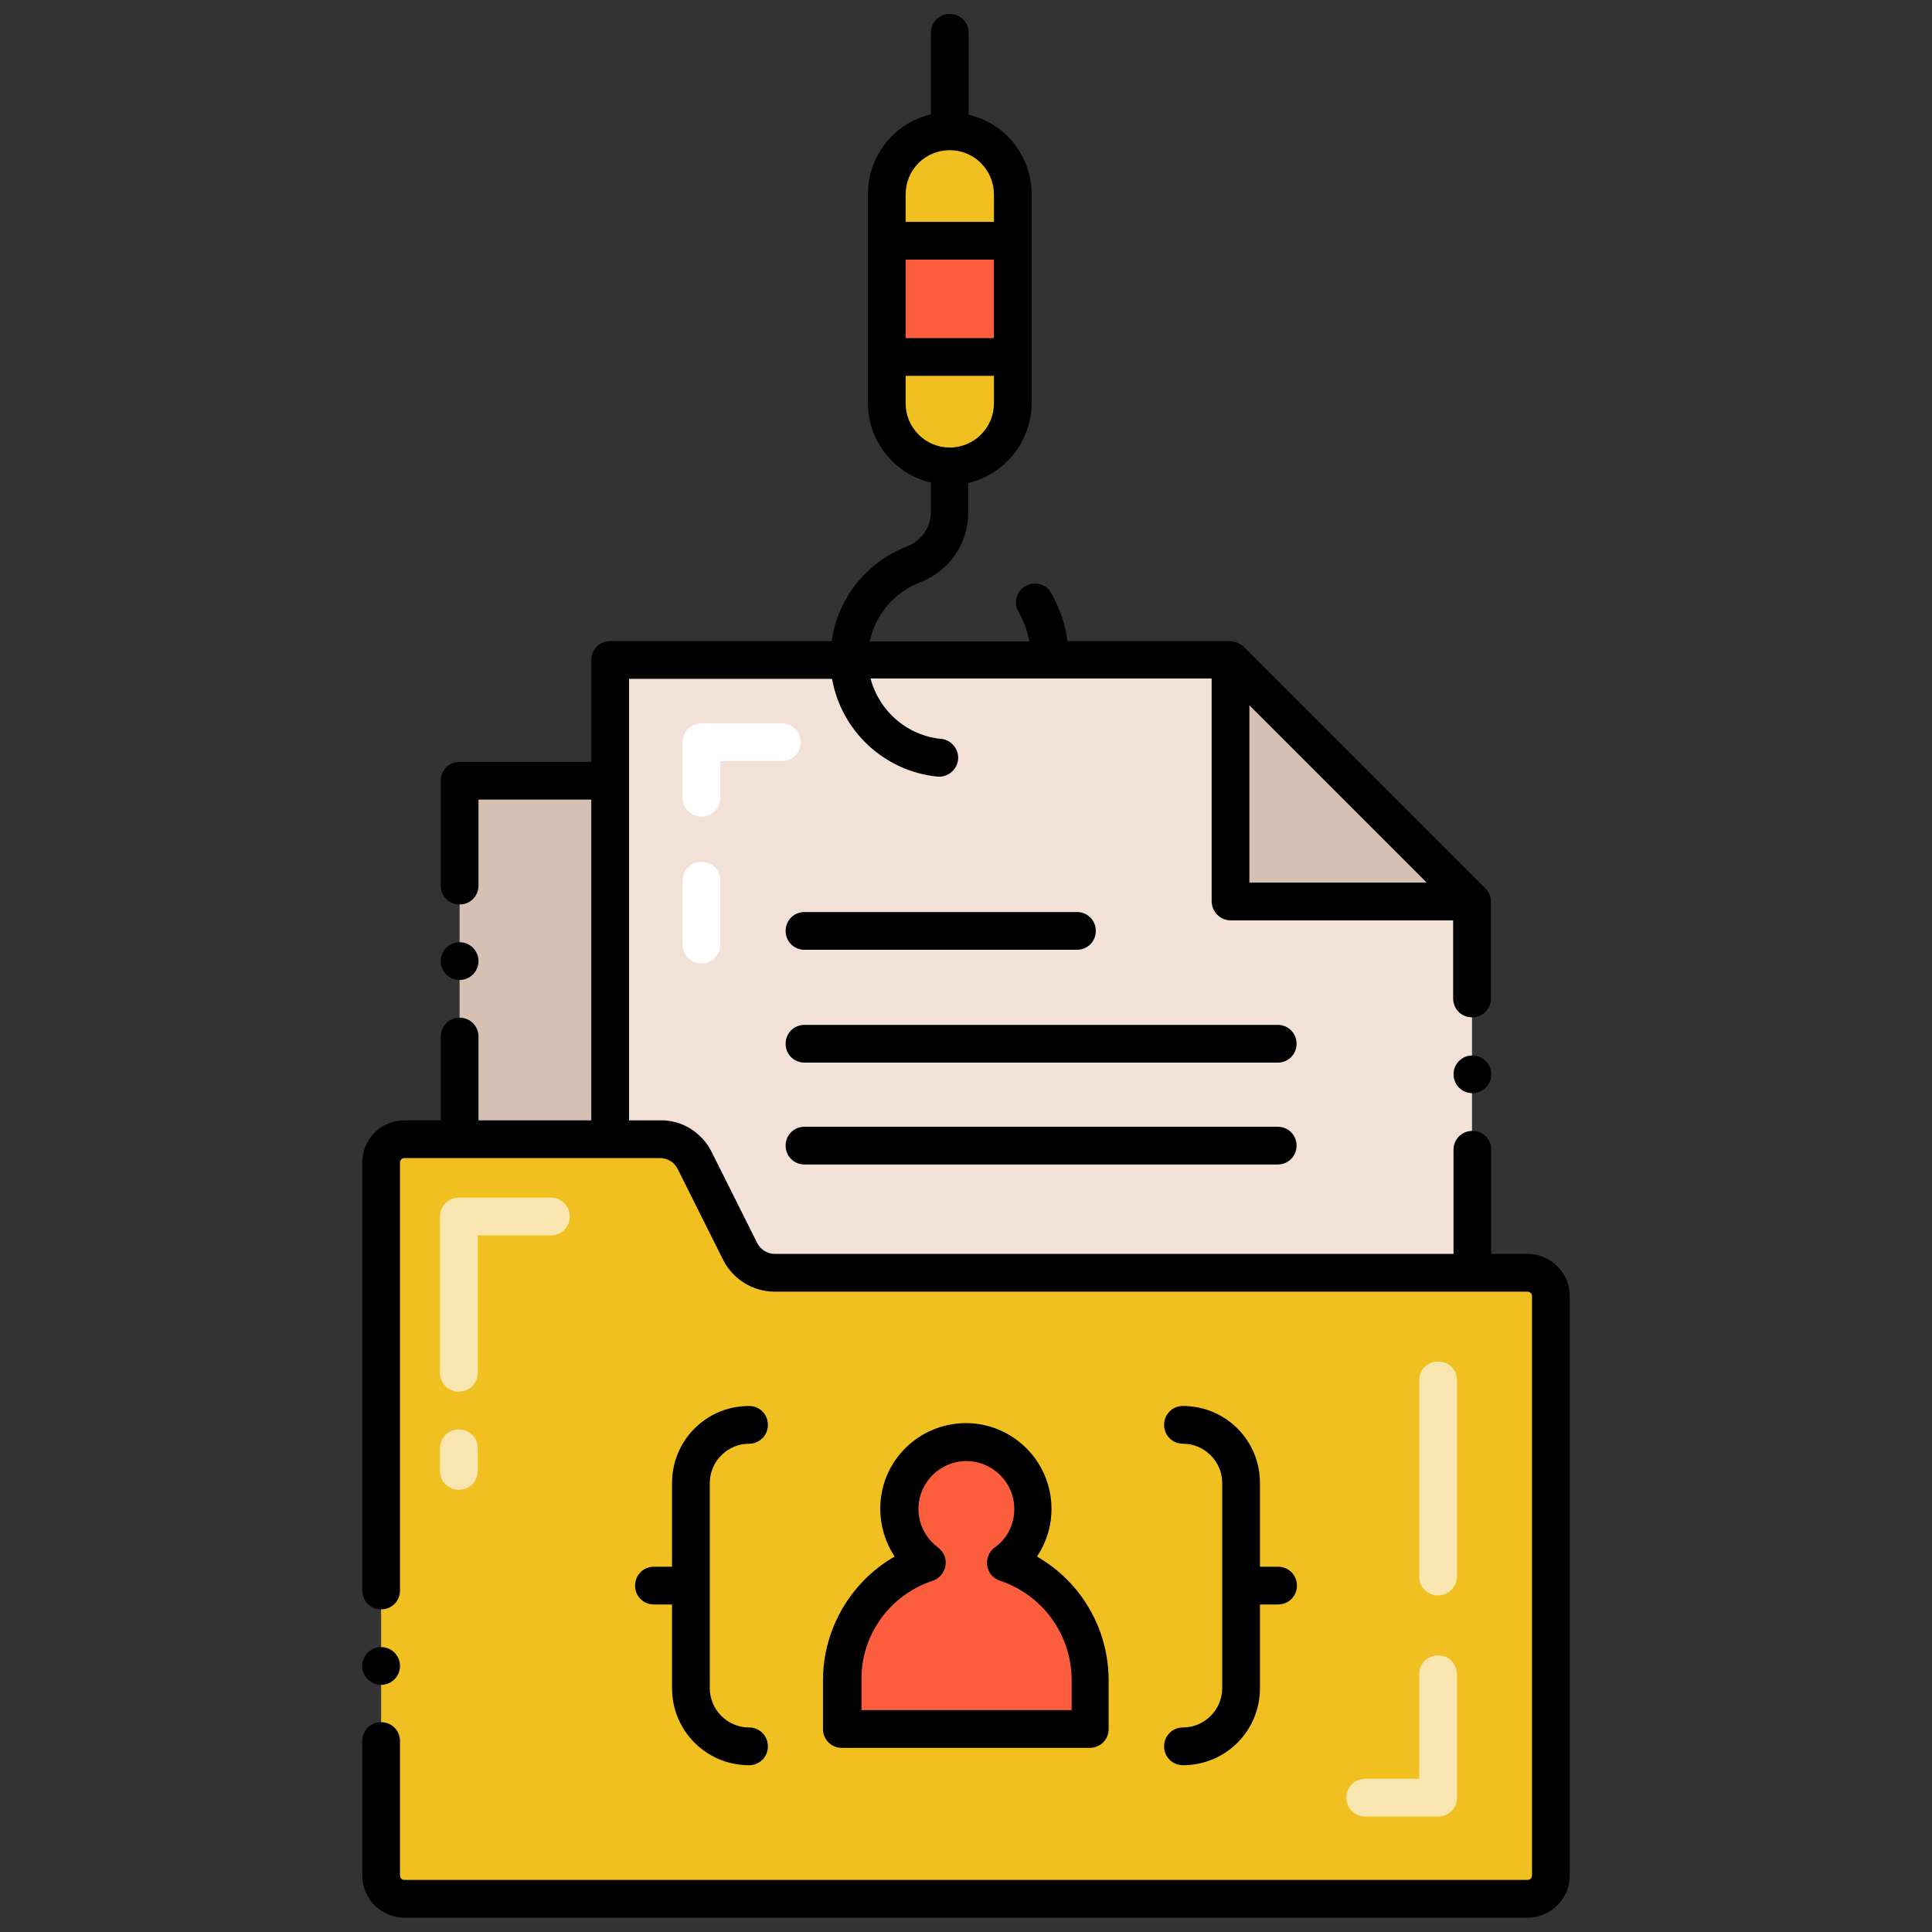 <?xml version="1.0" encoding="utf-8"?>
<!-- Generator: Adobe Illustrator 24.0.1, SVG Export Plug-In . SVG Version: 6.00 Build 0)  -->
<svg version="1.1" id="Calque_1" xmlns="http://www.w3.org/2000/svg" xmlns:xlink="http://www.w3.org/1999/xlink" x="0px" y="0px"
	 viewBox="0 0 512 512" style="enable-background:new 0 0 512 512;" xml:space="preserve">
<rect x="0" y="0" width="512" height="512" fill="#333333" stroke="none"/>
<style type="text/css">
	.st0{fill:#D6C0B4;}
	.st1{fill:#F2E1D6;}
	.st2{fill:#F0C020;}
	.st3{fill:#FC5D3D;}
	.st4{fill:#F9E5AF;}
	.st5{fill:#FFFFFF;}
</style>
<path class="st0" d="M121.8,206.9h39.9v95h-39.9V206.9z"/>
<path class="st1" d="M326.1,238.9v-64.1H161.7v127h13.2c3.9,0,7.5,2.2,9.2,5.7l12,24c1.7,3.5,5.3,5.7,9.2,5.7h184.8v-98.4H326.1z"/>
<path class="st0" d="M326.1,174.9v64.1h64L326.1,174.9z"/>
<path class="st2" d="M268.4,51.5v55.4c0.1,9.2-7.3,16.8-16.5,16.9c-9.2,0.1-16.8-7.3-16.9-16.5c0-0.1,0-0.2,0-0.4V51.5
	c-0.1-9.2,7.3-16.8,16.5-16.9c9.2-0.1,16.8,7.3,16.9,16.5C268.4,51.3,268.4,51.4,268.4,51.5z"/>
<path class="st3" d="M235,63.8h33.4v30.8H235V63.8z"/>
<path class="st2" d="M404.8,337.3H205.3c-3.9,0-7.5-2.2-9.2-5.7l-12-24c-1.7-3.5-5.3-5.7-9.2-5.7h-67.7c-3.4,0-6.2,2.8-6.2,6.2
	c0,0,0,0,0,0v189c0,3.4,2.8,6.2,6.2,6.2c0,0,0,0,0,0h297.6c3.4,0,6.2-2.8,6.2-6.2c0,0,0,0,0,0V343.5
	C411,340.1,408.2,337.3,404.8,337.3C404.8,337.3,404.8,337.3,404.8,337.3z"/>
<path class="st3" d="M266.4,414.2c7.9-5.8,9.6-16.8,3.9-24.7c-5.8-7.9-16.8-9.6-24.7-3.9c-7.9,5.8-9.6,16.8-3.9,24.7
	c1.1,1.5,2.4,2.8,3.9,3.9c-13.4,4.5-22.4,17-22.5,31.2v12.9h65.7v-12.9C288.9,431.2,279.8,418.6,266.4,414.2z"/>
<path class="st4" d="M121.6,394.8c-2.8,0-5-2.2-5-5v-6c0-2.8,2.2-5,5-5s5,2.2,5,5v6C126.6,392.6,124.4,394.8,121.6,394.8z
	 M121.6,368.8c-2.8,0-5-2.2-5-5v-41.4c0-2.8,2.2-5,5-5H146c2.8,0,5,2.2,5,5s-2.2,5-5,5h-19.4v36.4
	C126.6,366.6,124.4,368.8,121.6,368.8z"/>
<path class="st4" d="M381.1,481.4h-19.3c-2.8,0-5-2.2-5-5s2.2-5,5-5h14.3v-27.7c0-2.8,2.2-5,5-5s5,2.2,5,5v32.7
	C386.1,479.2,383.9,481.4,381.1,481.4z M381.1,422.8c-2.8,0-5-2.2-5-5v-52c0-2.8,2.2-5,5-5s5,2.2,5,5v52
	C386.1,420.5,383.9,422.8,381.1,422.8z"/>
<path class="st5" d="M185.9,255.3c-2.8,0-5-2.2-5-5l0,0v-16.9c0-2.8,2.2-5,5-5s5,2.2,5,5v16.9C190.9,253.1,188.6,255.3,185.9,255.3z
	 M185.9,216.4c-2.8,0-5-2.2-5-5v-14.7c0-2.8,2.2-5,5-5h21.3c2.8,0,5,2.2,5,5s-2.2,5-5,5h-16.3v9.7
	C190.9,214.2,188.7,216.4,185.9,216.4L185.9,216.4z"/>
<circle cx="121.8" cy="254.7" r="5"/>
<circle cx="390.2" cy="284.7" r="5"/>
<path d="M213.2,251.7h72.2c2.8,0,5-2.2,5-5s-2.2-5-5-5h-72.2c-2.8,0-5,2.2-5,5S210.4,251.7,213.2,251.7z"/>
<path d="M338.6,271.6H213.2c-2.8,0-5,2.2-5,5s2.2,5,5,5h125.4c2.8,0,5-2.2,5-5S341.4,271.6,338.6,271.6z"/>
<path d="M338.6,298.6H213.2c-2.8,0-5,2.2-5,5s2.2,5,5,5h125.4c2.8,0,5-2.2,5-5S341.4,298.6,338.6,298.6z"/>
<circle cx="101" cy="441.5" r="5"/>
<path d="M404.8,332.3h-9.6v-27.6c0-2.8-2.2-5-5-5s-5,2.2-5,5v27.6H205.3c-2,0-3.8-1.2-4.7-3l-12-24c-0.6-1.3-1.5-2.5-2.4-3.5
	c-2.9-3.2-7-5-11.3-4.9h-8.2v-117h53.8c2.5,13.9,13.8,24.4,27.8,25.9c2.7,0.3,5.2-1.6,5.6-4.4c0.3-2.7-1.6-5.2-4.4-5.6
	c-0.1,0-0.1,0-0.2,0c-8.9-0.9-16.3-7.3-18.6-16h90.4v59.1c0,2.7,2.3,5,5,5h59v20.7c0,2.8,2.2,5,5,5s5-2.2,5-5v-25.7
	c0-1.3-0.5-2.6-1.5-3.5h0l-64-64c-1-0.9-2.2-1.4-3.5-1.5h-43.2c-0.6-4.5-2.1-8.8-4.3-12.7c-1.3-2.4-4.4-3.3-6.8-1.9
	c-2.4,1.3-3.3,4.4-1.9,6.8l0,0c1.4,2.5,2.4,5.1,2.9,7.9h-42.3c1.5-7.2,6.6-13.1,13.4-15.7c7.7-3,12.7-10.3,12.7-18.5V128
	c9.8-2.3,16.7-11.1,16.8-21.1V51.5c0-10.1-6.9-18.8-16.7-21.1V8.7c0-2.8-2.2-5-5-5s-5,2.2-5,5v21.6c-9.8,2.3-16.7,11.1-16.7,21.1
	v55.4c0,10,6.9,18.8,16.7,21.1v7.7c0,4.1-2.5,7.7-6.3,9.2c-10.7,4.1-18.4,13.7-20,25.1h-58.7c-2.8,0-5,2.2-5,5v27h-34.9
	c-2.8,0-5,2.2-5,5v27.8c0,2.8,2.2,5,5,5s5-2.2,5-5v-22.8h29.9v85h-29.9v-22.2c0-2.8-2.2-5-5-5s-5,2.2-5,5v22.2h-9.6
	c-6.2,0-11.2,5-11.2,11.2v113.4c0,2.8,2.2,5,5,5s5-2.2,5-5V308.1c0-0.7,0.5-1.2,1.2-1.2c0,0,0,0,0,0h67.7c2,0,3.8,1.1,4.7,2.9l12,24
	c2.6,5.2,7.9,8.5,13.7,8.5h199.5c0.6,0,1.2,0.5,1.2,1.1c0,0,0,0,0,0v153.6c0,0.7-0.5,1.2-1.2,1.2c0,0,0,0,0,0H107.2
	c-0.7,0-1.2-0.5-1.2-1.2c0,0,0,0,0,0v-35.6c0-2.8-2.2-5-5-5c-2.8,0-5,2.2-5,5v35.6c0,6.2,5,11.2,11.2,11.2h297.6
	c6.2,0,11.2-5,11.2-11.2V343.5C416,337.3,411,332.3,404.8,332.3L404.8,332.3z M331.1,233.9v-47l47,47H331.1z M240,68.8h23.4v20.8
	H240L240,68.8z M251.7,39.8c6.5,0,11.7,5.3,11.7,11.7v7.3H240v-7.3C240,45,245.2,39.8,251.7,39.8L251.7,39.8z M240,106.9v-7.3h23.4
	v7.3c0,6.5-5.3,11.7-11.7,11.7C245.2,118.6,240,113.3,240,106.9L240,106.9z"/>
<path d="M218.1,445.3v12.9c0,2.8,2.2,5,5,5h65.7c2.8,0,5-2.2,5-5v-12.9c0-13.6-7.3-26.1-19-32.8c7-10.4,4.2-24.5-6.2-31.5
	s-24.5-4.2-31.5,6.2c-5.1,7.6-5.1,17.6,0,25.3C225.4,419.2,218.1,431.8,218.1,445.3L218.1,445.3z M247.2,418.9
	c2.6-0.9,4-3.7,3.2-6.3c-0.3-1-1-1.8-1.8-2.5c-3.3-2.4-5.2-6.2-5.2-10.2c0-7,5.7-12.7,12.7-12.7c7,0,12.7,5.7,12.7,12.7
	c0,4.1-1.9,7.9-5.2,10.2c-2.2,1.6-2.7,4.8-1.1,7c0.6,0.8,1.5,1.5,2.5,1.8c11.4,3.8,19,14.4,19,26.4v7.9h-55.7v-7.9
	C228.1,433.3,235.8,422.7,247.2,418.9L247.2,418.9z"/>
<path d="M188.1,393c0-5.7,4.7-10.4,10.4-10.4c2.8,0,5-2.2,5-5s-2.2-5-5-5c-11.3,0-20.4,9.1-20.4,20.4v22.2h-4.8c-2.8,0-5,2.2-5,5
	s2.2,5,5,5h4.8v22.2c0,11.3,9.1,20.4,20.4,20.4c2.8,0,5-2.2,5-5s-2.2-5-5-5c-5.7,0-10.4-4.7-10.4-10.4V393z"/>
<path d="M323.9,447.4c0,5.7-4.7,10.4-10.4,10.4c-2.8,0-5,2.2-5,5s2.2,5,5,5c11.3,0,20.4-9.1,20.4-20.4v-22.2h4.8c2.8,0,5-2.2,5-5
	s-2.2-5-5-5h-4.8V393c0-11.3-9.1-20.4-20.4-20.4c-2.8,0-5,2.2-5,5s2.2,5,5,5c5.7,0,10.4,4.7,10.4,10.4V447.4z"/>
</svg>
